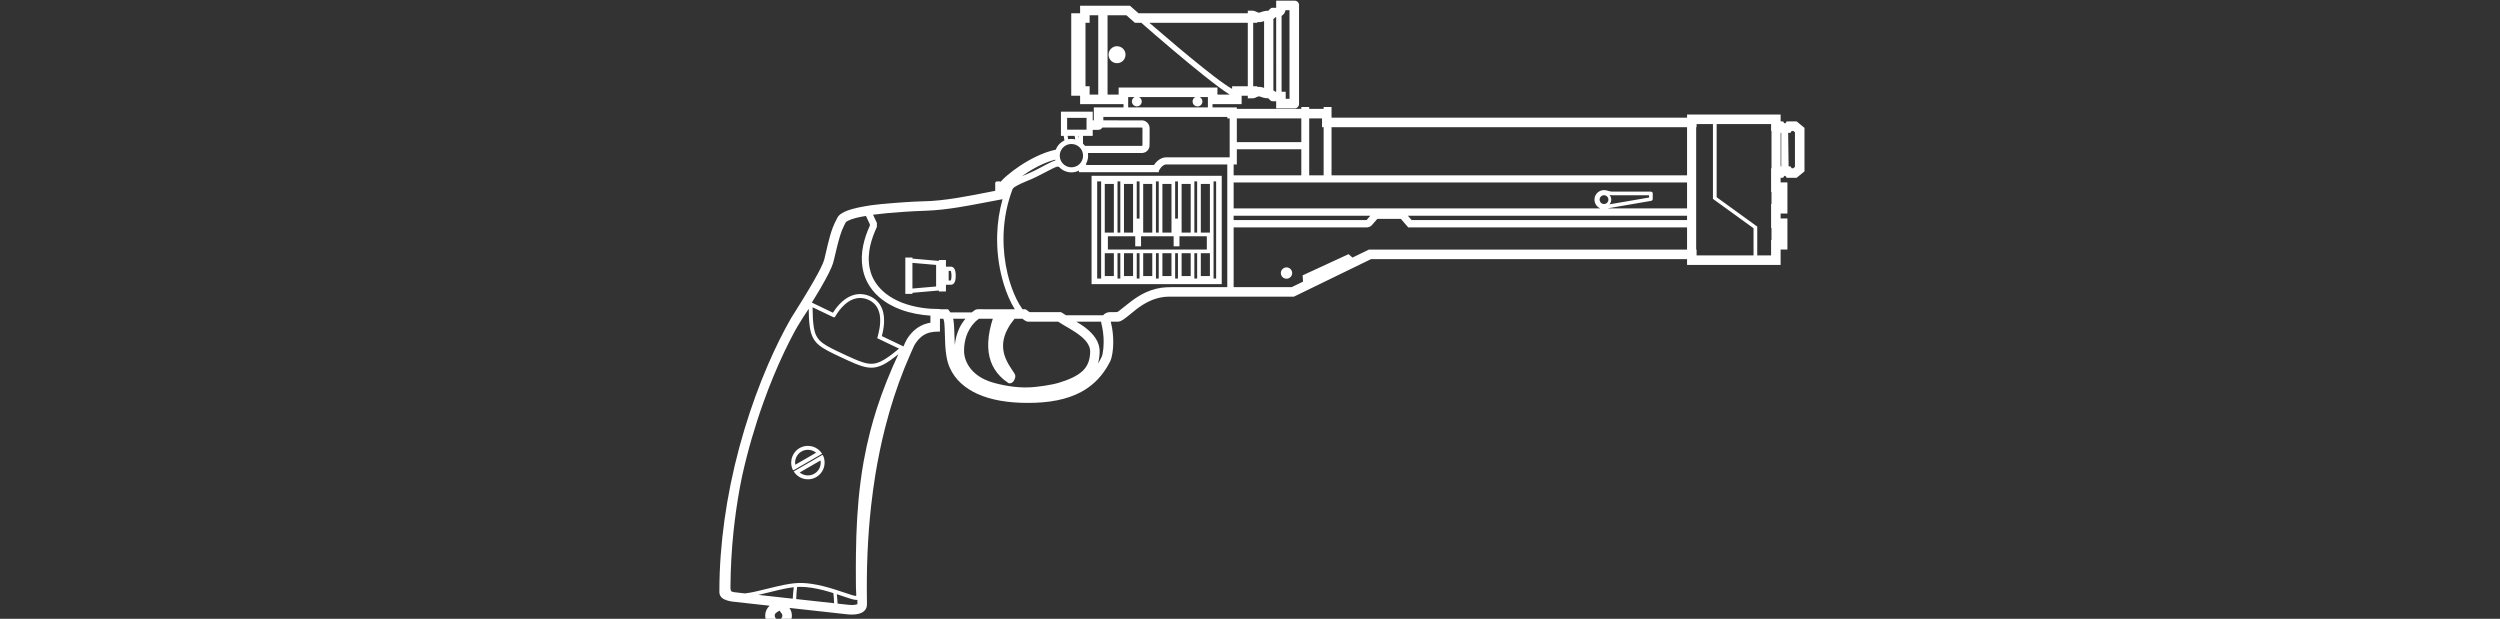 ﻿<?xml version="1.0" encoding="UTF-8" standalone="no"?>
<!DOCTYPE svg PUBLIC "-//W3C//DTD SVG 20010904//EN" "http://www.w3.org/TR/2001/REC-SVG-20010904/DTD/svg10.dtd">
<svg version="1.1" id="Frosty Editor v1.0.6.3" xmlns="http://www.w3.org/2000/svg" d1p1:xlink="http://www.w3.org/1999/xlink" viewBox="0 0 101 25" xmlns:d1p1="xmlns">
  <rect x="0" y="0" width="101" height="25" fill="#333333" stroke="none"/>
  <path stroke="none" fill="#ffffffff" d="M 52.309,0.028 C 52.302,0.028 52.302,0.028 52.302,0.028 51.557,0.028 51.557,0.028 51.557,0.028 51.557,0.314 51.557,0.314 51.557,0.314 51.500,0.314 51.443,0.314 51.385,0.315 51.348,0.323 51.321,0.352 51.294,0.377 51.276,0.394 51.259,0.413 51.243,0.433 51.140,0.433 51.036,0.453 50.941,0.491 50.909,0.502 50.876,0.517 50.842,0.510 50.805,0.502 50.773,0.481 50.738,0.467 50.694,0.446 50.647,0.430 50.598,0.432 50.536,0.432 50.473,0.432 50.411,0.432 50.411,0.536 50.411,0.536 50.411,0.536 45.996,0.536 45.996,0.536 45.996,0.536 45.881,0.435 45.766,0.334 45.651,0.232 43.636,0.232 43.636,0.232 43.636,0.232 43.636,0.536 43.636,0.536 43.636,0.536 43.278,0.536 43.278,0.536 43.278,0.536 43.278,3.869 43.278,3.869 43.278,3.869 43.636,3.869 43.636,3.869 43.636,3.869 43.636,4.207 43.636,4.207 43.636,4.207 45.391,4.207 45.391,4.207 45.391,4.207 45.391,4.340 45.391,4.340 45.391,4.340 44.190,4.340 44.190,4.340 44.190,4.340 44.190,4.862 44.190,4.862 44.190,4.862 44.146,4.862 44.146,4.862 44.146,4.862 44.146,4.512 44.146,4.512 44.146,4.512 42.862,4.512 42.862,4.512 42.862,4.512 42.862,5.488 42.862,5.488 42.862,5.488 42.974,5.488 42.974,5.488 42.974,5.488 42.984,5.550 42.993,5.613 43.003,5.675 42.844,5.747 42.716,5.883 42.654,6.046 42.372,6.106 42.101,6.209 41.842,6.335 41.618,6.444 41.402,6.569 41.195,6.707 41.022,6.823 40.854,6.948 40.695,7.082 40.607,7.157 40.521,7.235 40.444,7.321 40.438,7.328 40.432,7.336 40.426,7.343 40.406,7.329 40.381,7.327 40.358,7.329 40.325,7.329 40.292,7.327 40.259,7.332 40.225,7.341 40.202,7.379 40.207,7.414 40.207,7.709 40.207,7.709 40.207,7.709 39.915,7.762 39.625,7.824 39.334,7.879 38.878,7.965 38.419,8.043 37.957,8.091 37.733,8.114 37.508,8.130 37.283,8.133 37.050,8.138 36.817,8.152 36.584,8.167 36.251,8.189 35.918,8.215 35.586,8.247 35.463,8.260 35.340,8.272 35.218,8.289 35.128,8.301 35.039,8.317 34.949,8.332 34.774,8.361 34.599,8.397 34.428,8.445 34.306,8.480 34.185,8.522 34.072,8.581 33.995,8.620 33.922,8.670 33.868,8.737 33.846,8.765 33.830,8.796 33.815,8.828 33.752,8.949 33.688,9.072 33.641,9.201 33.559,9.418 33.502,9.644 33.445,9.869 33.395,10.068 33.350,10.268 33.304,10.468 33.286,10.535 33.260,10.600 33.233,10.664 33.179,10.788 33.118,10.909 33.055,11.028 32.944,11.237 32.825,11.441 32.705,11.644 32.530,11.940 32.350,12.232 32.167,12.523 32.100,12.630 32.032,12.736 31.966,12.843 31.615,13.452 31.308,14.086 31.028,14.731 30.662,15.579 30.347,16.449 30.080,17.333 29.787,18.303 29.551,19.291 29.380,20.290 29.219,21.232 29.115,22.184 29.077,23.139 29.068,23.380 29.063,23.621 29.063,23.863 29.063,23.901 29.061,23.940 29.068,23.978 29.080,24.041 29.111,24.101 29.159,24.145 29.220,24.201 29.298,24.234 29.376,24.258 29.444,24.280 29.514,24.295 29.585,24.304 31.092,24.471 31.092,24.471 31.092,24.471 30.984,24.568 30.918,24.710 30.914,24.855 30.909,24.995 30.961,25.137 31.057,25.240 31.150,25.340 31.281,25.403 31.417,25.411 31.555,25.421 31.696,25.376 31.802,25.286 31.911,25.194 31.981,25.058 31.991,24.916 32.001,24.791 31.967,24.662 31.893,24.560 32.683,24.647 33.472,24.735 34.262,24.822 34.395,24.834 34.531,24.832 34.662,24.804 34.747,24.785 34.831,24.753 34.898,24.697 34.954,24.652 34.995,24.589 35.012,24.520 35.026,24.468 35.027,24.413 35.025,24.360 35.013,23.678 35.019,22.996 35.049,22.315 35.076,21.690 35.123,21.066 35.192,20.444 35.240,20.011 35.300,19.580 35.369,19.150 35.422,18.832 35.481,18.514 35.547,18.198 35.611,17.888 35.682,17.579 35.761,17.272 35.812,17.071 35.866,16.872 35.923,16.673 36.157,15.858 36.444,15.059 36.788,14.284 36.832,14.185 36.876,14.086 36.921,13.987 36.933,13.963 36.944,13.939 36.959,13.916 37.036,13.792 37.129,13.676 37.245,13.588 37.345,13.511 37.461,13.457 37.583,13.429 37.680,13.406 37.780,13.399 37.880,13.398 37.911,13.398 37.943,13.398 37.974,13.398 37.974,12.877 37.974,12.877 37.974,12.877 38.110,12.877 38.110,12.877 38.110,12.877 38.137,12.937 38.144,13.003 38.152,13.067 38.166,13.196 38.167,13.326 38.171,13.456 38.179,13.770 38.184,14.086 38.237,14.397 38.265,14.559 38.308,14.719 38.377,14.869 38.481,15.102 38.636,15.310 38.824,15.482 39.018,15.661 39.245,15.803 39.485,15.912 39.781,16.046 40.096,16.133 40.416,16.189 40.787,16.254 41.165,16.278 41.542,16.277 41.932,16.277 42.324,16.249 42.707,16.173 43.043,16.105 43.374,15.999 43.676,15.836 43.883,15.725 44.076,15.587 44.247,15.426 44.426,15.257 44.581,15.062 44.710,14.852 44.764,14.765 44.814,14.675 44.859,14.583 44.903,14.483 44.924,14.374 44.942,14.267 44.975,14.055 44.982,13.839 44.970,13.625 44.958,13.413 44.926,13.202 44.874,12.996 44.976,12.996 45.079,12.996 45.181,12.995 45.250,12.988 45.312,12.955 45.370,12.919 45.483,12.846 45.583,12.757 45.688,12.673 45.843,12.544 46.002,12.417 46.174,12.311 46.355,12.198 46.549,12.106 46.756,12.050 46.906,12.009 47.062,11.987 47.218,11.985 47.419,11.985 47.619,11.985 47.820,11.985 52.273,11.985 52.273,11.985 52.273,11.985 53.312,11.480 54.350,10.975 55.388,10.470 68.157,10.470 68.157,10.470 68.157,10.470 68.157,10.704 68.157,10.704 68.157,10.704 71.937,10.704 71.937,10.704 71.937,10.704 71.937,10.082 71.937,10.082 71.937,10.082 72.212,10.082 72.212,10.082 72.212,10.082 72.212,8.825 72.212,8.825 72.212,8.825 71.937,8.825 71.937,8.825 71.937,8.825 71.937,8.626 71.937,8.626 71.937,8.626 72.212,8.626 72.212,8.626 72.212,8.626 72.212,7.369 72.212,7.369 72.212,7.369 71.937,7.369 71.937,7.369 71.937,7.369 71.937,7.182 71.937,7.182 71.937,7.182 72.035,7.182 72.035,7.182 72.035,7.182 72.054,7.156 72.073,7.130 72.092,7.104 72.130,7.104 72.130,7.104 72.130,7.104 72.148,7.130 72.166,7.156 72.183,7.182 72.585,7.182 72.585,7.182 72.585,7.182 72.690,7.096 72.796,7.009 72.901,6.923 72.901,5.165 72.901,5.165 72.901,5.165 72.796,5.078 72.690,4.992 72.585,4.905 72.183,4.905 72.183,4.905 72.183,4.905 72.166,4.931 72.148,4.957 72.130,4.983 72.092,4.983 72.092,4.983 72.092,4.983 72.073,4.957 72.054,4.931 72.035,4.905 71.937,4.905 71.937,4.905 71.937,4.905 71.937,4.626 71.937,4.626 71.937,4.626 68.157,4.626 68.157,4.626 68.157,4.626 68.157,4.754 68.157,4.754 68.157,4.754 53.794,4.754 53.794,4.754 53.794,4.754 53.794,4.323 53.794,4.323 53.794,4.323 53.475,4.323 53.475,4.323 53.475,4.323 53.475,4.399 53.475,4.399 53.475,4.399 52.892,4.399 52.892,4.399 52.892,4.399 52.892,4.323 52.892,4.323 52.892,4.323 52.573,4.323 52.573,4.323 52.573,4.323 52.573,4.399 52.573,4.399 52.573,4.399 49.968,4.399 49.968,4.399 49.968,4.399 49.968,4.340 49.968,4.340 49.968,4.340 48.986,4.340 48.986,4.340 48.986,4.340 48.986,4.207 48.986,4.207 48.986,4.207 50.162,4.207 50.162,4.207 50.162,4.207 50.162,3.869 50.162,3.869 50.162,3.869 50.411,3.869 50.411,3.869 50.411,3.869 50.411,3.973 50.411,3.973 50.411,3.973 50.485,3.972 50.560,3.974 50.634,3.971 50.699,3.963 50.755,3.927 50.815,3.903 50.841,3.893 50.871,3.889 50.897,3.899 50.951,3.915 51.002,3.939 51.056,3.950 51.117,3.965 51.180,3.972 51.243,3.972 51.279,4.014 51.316,4.057 51.365,4.083 51.391,4.095 51.420,4.089 51.447,4.090 51.557,4.090 51.557,4.090 51.557,4.090 51.557,4.377 51.557,4.377 51.557,4.377 51.813,4.377 52.069,4.378 52.325,4.377 52.409,4.370 52.481,4.293 52.481,4.209 52.481,3.270 52.481,2.330 52.481,1.391 52.481,0.991 52.481,0.590 52.481,0.190 52.477,0.102 52.397,0.026 52.309,0.028 Z M 52.096,0.413 C 52.097,1.606 52.097,2.799 52.097,3.992 52.046,3.992 51.994,3.992 51.942,3.992 51.942,3.706 51.942,3.706 51.942,3.706 51.887,3.706 51.831,3.705 51.776,3.705 51.776,0.641 51.776,0.641 51.776,0.641 51.780,0.638 51.786,0.637 51.790,0.634 51.866,0.584 51.919,0.502 51.934,0.413 51.988,0.413 52.042,0.413 52.096,0.413 Z M 44.021,0.617 C 44.369,0.617 44.369,0.617 44.369,0.617 44.369,3.822 44.369,3.822 44.369,3.822 44.021,3.822 44.021,3.822 44.021,3.822 44.021,3.484 44.021,3.484 44.021,3.484 43.854,3.484 43.854,3.484 43.854,3.484 43.854,0.921 43.854,0.921 43.854,0.921 44.021,0.921 44.021,0.921 44.021,0.921 Z M 44.745,0.617 C 45.506,0.617 45.506,0.617 45.506,0.617 45.621,0.719 45.736,0.820 45.851,0.921 46.109,0.921 46.109,0.921 46.109,0.921 46.304,1.091 46.497,1.261 46.693,1.430 47.137,1.811 47.582,2.190 48.034,2.562 48.432,2.890 48.834,3.215 49.248,3.523 49.388,3.628 49.532,3.728 49.679,3.822 49.184,3.822 49.184,3.822 49.184,3.822 49.184,3.537 49.184,3.537 49.184,3.537 45.193,3.537 45.193,3.537 45.193,3.537 45.193,3.822 45.193,3.822 45.193,3.822 44.745,3.822 44.745,3.822 44.745,3.822 Z M 51.557,0.698 C 51.558,1.700 51.558,2.703 51.558,3.705 51.545,3.705 51.533,3.705 51.520,3.705 51.498,3.682 51.471,3.665 51.445,3.648 51.445,3.618 51.445,3.588 51.445,3.558 51.445,2.628 51.445,1.698 51.445,0.768 51.473,0.749 51.498,0.726 51.521,0.700 51.526,0.698 51.532,0.700 51.538,0.699 51.545,0.700 51.551,0.698 51.557,0.698 Z M 51.069,0.853 C 51.069,1.752 51.069,2.651 51.069,3.550 51.065,3.548 51.060,3.548 51.055,3.546 50.973,3.516 50.883,3.501 50.796,3.514 50.796,3.504 50.796,3.494 50.796,3.484 50.629,3.484 50.629,3.484 50.629,3.484 50.629,0.921 50.629,0.921 50.629,0.921 50.796,0.921 50.796,0.921 50.796,0.921 50.796,0.911 50.796,0.901 50.796,0.891 50.842,0.897 50.889,0.896 50.935,0.889 50.981,0.883 51.025,0.868 51.069,0.853 Z M 46.435,0.921 C 50.411,0.921 50.411,0.921 50.411,0.921 50.411,3.484 50.411,3.484 50.411,3.484 49.777,3.484 49.777,3.484 49.777,3.484 49.777,3.591 49.777,3.591 49.777,3.591 49.679,3.537 49.586,3.475 49.494,3.412 49.189,3.201 48.897,2.972 48.607,2.741 47.888,2.166 47.187,1.570 46.490,0.969 46.471,0.953 46.453,0.937 46.435,0.921 Z M 45.119,1.867 C 44.996,1.869 44.877,1.944 44.822,2.054 44.773,2.150 44.772,2.268 44.821,2.364 44.863,2.450 44.943,2.516 45.036,2.541 45.128,2.567 45.231,2.552 45.312,2.500 45.389,2.452 45.445,2.372 45.463,2.284 45.483,2.194 45.466,2.097 45.415,2.021 45.364,1.944 45.281,1.889 45.190,1.873 45.167,1.868 45.143,1.866 45.119,1.867 Z M 45.578,3.922 C 45.839,3.922 45.839,3.922 45.839,3.922 45.784,3.950 45.741,4.005 45.732,4.067 45.720,4.138 45.748,4.215 45.807,4.258 45.865,4.303 45.949,4.313 46.015,4.279 46.077,4.249 46.121,4.187 46.126,4.118 46.132,4.048 46.100,3.975 46.040,3.936 46.033,3.931 46.025,3.926 46.016,3.922 48.290,3.922 48.290,3.922 48.290,3.922 48.235,3.950 48.193,4.004 48.183,4.065 48.170,4.137 48.199,4.215 48.258,4.259 48.317,4.304 48.402,4.313 48.468,4.279 48.528,4.249 48.572,4.187 48.577,4.119 48.584,4.049 48.551,3.975 48.491,3.937 48.484,3.931 48.476,3.926 48.467,3.922 48.799,3.922 48.799,3.922 48.799,3.922 48.799,4.340 48.799,4.340 48.799,4.340 45.578,4.340 45.578,4.340 45.578,4.340 Z M 44.575,4.725 C 49.583,4.725 49.583,4.725 49.583,4.725 49.583,4.784 49.583,4.784 49.583,4.784 49.679,4.784 49.679,4.784 49.679,4.784 49.679,6.355 49.679,6.355 49.679,6.355 48.856,6.355 48.034,6.355 47.211,6.355 47.122,6.352 47.030,6.356 46.946,6.388 46.816,6.440 46.708,6.537 46.630,6.652 46.626,6.657 46.624,6.663 46.619,6.667 43.879,6.667 43.879,6.667 43.879,6.667 43.880,6.648 43.879,6.628 43.880,6.609 43.950,6.480 43.975,6.328 43.952,6.182 44.640,6.182 45.328,6.183 46.016,6.182 46.059,6.181 46.103,6.182 46.146,6.181 46.228,6.176 46.310,6.140 46.364,6.077 46.415,6.020 46.444,5.942 46.441,5.865 46.448,5.633 46.444,5.402 46.444,5.170 46.443,5.067 46.385,4.970 46.300,4.914 46.262,4.888 46.218,4.870 46.171,4.865 46.133,4.863 46.095,4.865 46.057,4.864 45.563,4.863 45.069,4.863 44.575,4.862 44.575,4.816 44.575,4.770 44.575,4.725 Z M 43.112,4.762 C 43.896,4.762 43.896,4.762 43.896,4.762 43.896,5.238 43.896,5.238 43.896,5.238 43.112,5.238 43.112,5.238 43.112,5.238 Z M 52.892,4.783 C 53.065,4.783 53.237,4.784 53.410,4.784 53.410,5.138 53.410,5.138 53.410,5.138 53.475,5.138 53.475,5.138 53.475,5.138 53.475,7.083 53.475,7.083 53.475,7.083 52.892,7.083 52.892,7.083 52.892,7.083 Z M 52.573,4.783 C 52.573,5.741 52.573,5.741 52.573,5.741 49.968,5.741 49.968,5.741 49.968,5.741 49.968,4.784 49.968,4.784 49.968,4.784 52.447,4.784 52.447,4.784 52.447,4.784 52.489,4.783 52.531,4.783 52.573,4.783 Z M 68.542,5.011 C 69.203,5.011 69.203,5.011 69.203,5.011 69.203,8.035 69.203,8.035 69.203,8.035 69.750,8.430 70.296,8.826 70.843,9.221 70.843,10.319 70.843,10.319 70.843,10.319 68.542,10.319 68.542,10.319 68.542,10.319 68.542,10.085 68.542,10.085 68.542,10.085 68.525,10.085 68.525,10.085 68.525,10.085 68.525,5.138 68.525,5.138 68.525,5.138 68.542,5.138 68.542,5.138 68.542,5.138 Z M 69.353,5.011 C 71.552,5.011 71.552,5.011 71.552,5.011 71.552,5.290 71.552,5.290 71.552,5.290 71.569,5.290 71.569,5.290 71.569,5.290 71.569,6.797 71.569,6.797 71.569,6.797 71.552,6.797 71.552,6.797 71.552,6.797 71.552,7.754 71.552,7.754 71.552,7.754 71.569,7.754 71.569,7.754 71.569,7.754 71.569,8.241 71.569,8.241 71.569,8.241 71.552,8.241 71.552,8.241 71.552,8.241 71.552,9.209 71.552,9.209 71.552,9.209 71.569,9.209 71.569,9.209 71.569,9.209 71.569,9.697 71.569,9.697 71.569,9.697 71.552,9.697 71.552,9.697 71.552,9.697 71.552,10.319 71.552,10.319 71.552,10.319 70.993,10.319 70.993,10.319 70.993,10.319 70.993,9.154 70.993,9.154 70.993,9.154 70.446,8.758 69.899,8.363 69.353,7.967 Z M 53.794,5.138 C 68.157,5.138 68.157,5.138 68.157,5.138 68.157,7.083 68.157,7.083 68.157,7.083 53.794,7.083 53.794,7.083 53.794,7.083 Z M 44.538,5.151 C 46.131,5.152 46.131,5.152 46.131,5.152 46.143,5.150 46.153,5.162 46.153,5.174 46.159,5.204 46.154,5.235 46.156,5.266 46.156,5.464 46.156,5.661 46.155,5.859 46.154,5.871 46.153,5.886 46.141,5.891 46.121,5.896 46.101,5.891 46.081,5.893 43.833,5.893 43.833,5.893 43.833,5.893 43.809,5.860 43.783,5.830 43.753,5.802 43.753,5.488 43.753,5.488 43.753,5.488 44.146,5.488 44.146,5.488 44.146,5.488 44.146,5.247 44.146,5.247 44.146,5.247 44.179,5.247 44.213,5.247 44.247,5.247 44.301,5.246 44.357,5.252 44.411,5.242 44.463,5.230 44.508,5.196 44.538,5.151 Z M 72.385,5.290 C 72.448,5.290 72.448,5.290 72.448,5.290 72.470,5.309 72.493,5.328 72.516,5.346 72.516,6.741 72.516,6.741 72.516,6.741 72.448,6.797 72.448,6.797 72.448,6.797 72.385,6.797 72.385,6.797 72.385,6.797 72.367,6.771 72.349,6.745 72.331,6.719 72.260,6.719 72.260,6.719 72.260,6.719 72.254,6.269 72.248,5.818 72.241,5.368 72.331,5.368 72.331,5.368 72.331,5.368 72.349,5.342 72.367,5.316 72.385,5.290 Z M 71.937,5.368 C 71.963,5.368 71.963,5.368 71.963,5.368 71.963,6.719 71.963,6.719 71.963,6.719 71.937,6.719 71.937,6.719 71.937,6.719 Z M 43.132,5.488 C 43.416,5.488 43.416,5.488 43.416,5.488 43.423,5.536 43.430,5.583 43.438,5.631 43.344,5.609 43.247,5.608 43.153,5.626 43.146,5.580 43.139,5.534 43.132,5.488 Z M 43.573,5.488 C 43.590,5.488 43.590,5.488 43.590,5.488 43.590,5.599 43.590,5.599 43.590,5.599 43.584,5.562 43.579,5.525 43.573,5.488 Z M 43.281,5.818 C 43.328,5.818 43.373,5.824 43.418,5.837 43.563,5.878 43.684,5.994 43.731,6.137 43.770,6.254 43.763,6.387 43.707,6.498 43.685,6.543 43.655,6.585 43.619,6.621 43.543,6.699 43.438,6.747 43.329,6.757 43.274,6.763 43.218,6.758 43.165,6.744 43.044,6.713 42.936,6.630 42.875,6.520 42.852,6.480 42.836,6.437 42.826,6.393 42.806,6.303 42.811,6.209 42.844,6.123 42.884,6.016 42.964,5.924 43.065,5.872 43.132,5.838 43.206,5.818 43.281,5.818 Z M 49.968,6.030 C 52.573,6.030 52.573,6.030 52.573,6.030 52.573,7.083 52.573,7.083 52.573,7.083 49.839,7.083 49.839,7.083 49.839,7.083 49.839,6.644 49.839,6.644 49.839,6.644 49.968,6.644 49.968,6.644 49.968,6.644 Z M 42.630,6.449 C 42.633,6.460 42.635,6.472 42.638,6.482 42.581,6.497 42.528,6.523 42.474,6.546 42.333,6.611 42.196,6.686 42.059,6.758 41.902,6.841 41.745,6.925 41.582,6.994 41.483,7.037 41.383,7.078 41.284,7.119 41.432,7.014 41.584,6.914 41.742,6.824 42.014,6.670 42.300,6.538 42.602,6.456 42.612,6.454 42.621,6.452 42.630,6.449 Z M 47.112,6.644 C 49.582,6.644 49.582,6.644 49.582,6.644 49.582,11.600 49.582,11.600 49.582,11.600 48.957,11.600 48.333,11.600 47.709,11.600 47.512,11.602 47.315,11.595 47.118,11.606 46.833,11.619 46.553,11.693 46.294,11.810 46.082,11.905 45.887,12.033 45.701,12.172 45.534,12.294 45.380,12.434 45.213,12.557 45.188,12.573 45.165,12.593 45.139,12.606 45.092,12.609 45.044,12.610 44.996,12.610 44.933,12.612 44.870,12.607 44.807,12.612 44.714,12.618 44.627,12.667 44.566,12.738 44.068,12.738 43.570,12.738 43.071,12.738 43.003,12.696 42.933,12.656 42.866,12.611 42.442,12.611 42.018,12.611 41.594,12.610 41.538,12.573 41.488,12.529 41.431,12.493 41.308,12.493 41.308,12.493 41.308,12.493 41.261,12.427 41.218,12.359 41.177,12.290 41.018,12.016 40.899,11.719 40.804,11.416 40.657,10.945 40.574,10.454 40.549,9.960 40.516,9.309 40.590,8.652 40.777,8.028 40.813,7.907 40.854,7.787 40.897,7.668 40.917,7.617 40.956,7.575 41.003,7.548 41.160,7.450 41.331,7.377 41.502,7.307 41.568,7.280 41.635,7.254 41.700,7.224 41.975,7.101 42.237,6.950 42.508,6.817 42.569,6.787 42.631,6.756 42.696,6.735 42.716,6.732 42.736,6.735 42.756,6.734 42.763,6.735 42.772,6.734 42.778,6.736 42.901,6.876 43.084,6.961 43.270,6.964 43.380,6.966 43.492,6.942 43.590,6.892 43.590,6.956 43.590,6.956 43.590,6.956 46.815,6.956 46.815,6.956 46.815,6.956 46.810,6.924 46.822,6.892 46.837,6.864 46.873,6.798 46.922,6.739 46.983,6.694 47.002,6.679 47.024,6.667 47.045,6.658 47.067,6.650 47.089,6.644 47.112,6.644 Z M 44.099,7.102 C 44.099,7.107 44.099,7.107 44.099,7.107 44.099,11.480 44.099,11.480 44.099,11.480 49.358,11.480 49.358,11.480 49.358,11.480 49.358,7.102 49.358,7.102 49.358,7.102 Z M 44.326,7.329 C 44.486,7.329 44.486,7.329 44.486,7.329 44.486,11.254 44.486,11.254 44.486,11.254 44.326,11.254 44.326,11.254 44.326,11.254 Z M 45.148,7.329 C 45.261,7.329 45.261,7.329 45.261,7.329 45.261,9.398 45.261,9.398 45.261,9.398 45.148,9.398 45.148,9.398 45.148,9.398 Z M 45.924,7.329 C 46.037,7.329 46.037,7.329 46.037,7.329 46.037,8.832 46.037,8.832 46.037,8.832 45.924,8.832 45.924,8.832 45.924,8.832 Z M 46.700,7.329 C 46.813,7.329 46.813,7.329 46.813,7.329 46.813,9.398 46.813,9.398 46.813,9.398 46.700,9.398 46.700,9.398 46.700,9.398 Z M 47.476,7.329 C 47.589,7.329 47.589,7.329 47.589,7.329 47.589,8.832 47.589,8.832 47.589,8.832 47.476,8.832 47.476,8.832 47.476,8.832 Z M 48.252,7.329 C 48.365,7.329 48.365,7.329 48.365,7.329 48.365,9.398 48.365,9.398 48.365,9.398 48.252,9.398 48.252,9.398 48.252,9.398 Z M 49.028,7.329 C 49.132,7.329 49.132,7.329 49.132,7.329 49.132,11.254 49.132,11.254 49.132,11.254 49.028,11.254 49.028,11.254 49.028,11.254 Z M 49.839,7.372 C 52.598,7.372 52.598,7.372 52.598,7.372 57.784,7.372 62.971,7.372 68.157,7.372 68.157,8.420 68.157,8.420 68.157,8.420 64.951,8.420 64.951,8.420 64.951,8.420 64.969,8.412 64.990,8.411 65.009,8.407 65.575,8.310 66.140,8.213 66.705,8.115 66.732,8.109 66.759,8.092 66.766,8.065 66.773,8.035 66.768,8.004 66.770,7.974 66.769,7.919 66.769,7.863 66.771,7.807 66.770,7.783 66.755,7.760 66.732,7.751 66.702,7.738 66.668,7.743 66.636,7.741 66.130,7.741 65.624,7.742 65.118,7.741 65.025,7.736 64.939,7.693 64.846,7.682 64.733,7.668 64.615,7.708 64.534,7.788 64.470,7.849 64.429,7.933 64.419,8.021 64.409,8.110 64.430,8.202 64.480,8.276 64.521,8.340 64.582,8.391 64.653,8.420 49.839,8.420 49.839,8.420 49.839,8.420 Z M 44.633,7.431 C 45.000,7.431 45.000,7.431 45.000,7.431 45.000,9.398 45.000,9.398 45.000,9.398 44.633,9.398 44.633,9.398 44.633,9.398 Z M 45.409,7.431 C 45.776,7.431 45.776,7.431 45.776,7.431 45.776,9.398 45.776,9.398 45.776,9.398 45.409,9.398 45.409,9.398 45.409,9.398 Z M 46.185,7.431 C 46.552,7.431 46.552,7.431 46.552,7.431 46.552,9.398 46.552,9.398 46.552,9.398 46.185,9.398 46.185,9.398 46.185,9.398 Z M 46.961,7.431 C 47.328,7.431 47.328,7.431 47.328,7.431 47.328,9.398 47.328,9.398 47.328,9.398 46.961,9.398 46.961,9.398 46.961,9.398 Z M 47.737,7.431 C 48.104,7.431 48.104,7.431 48.104,7.431 48.104,9.398 48.104,9.398 48.104,9.398 47.737,9.398 47.737,9.398 47.737,9.398 Z M 48.513,7.431 C 48.880,7.431 48.880,7.431 48.880,7.431 48.880,9.398 48.880,9.398 48.880,9.398 48.513,9.398 48.513,9.398 48.513,9.398 Z M 65.028,7.877 C 65.031,7.878 65.033,7.878 65.036,7.879 65.076,7.887 65.117,7.889 65.158,7.888 65.646,7.889 66.134,7.889 66.622,7.889 66.622,7.919 66.622,7.950 66.622,7.980 66.090,8.071 65.558,8.163 65.027,8.254 65.086,8.184 65.110,8.085 65.087,7.996 65.077,7.953 65.057,7.912 65.028,7.877 Z M 64.801,7.887 C 64.868,7.887 64.936,7.927 64.963,7.990 64.973,8.012 64.979,8.037 64.979,8.061 64.981,8.105 64.965,8.150 64.934,8.183 64.899,8.223 64.845,8.246 64.791,8.242 64.777,8.241 64.762,8.238 64.749,8.234 64.715,8.223 64.684,8.204 64.662,8.176 64.651,8.161 64.640,8.141 64.634,8.122 64.620,8.080 64.621,8.031 64.640,7.990 64.648,7.974 64.659,7.957 64.673,7.943 64.690,7.924 64.713,7.909 64.736,7.900 64.757,7.891 64.779,7.887 64.801,7.887 Z M 40.503,8.047 C 40.372,8.513 40.300,8.995 40.286,9.479 40.268,10.083 40.337,10.689 40.493,11.273 40.581,11.600 40.696,11.920 40.847,12.224 40.893,12.316 40.945,12.405 40.999,12.493 39.721,12.493 39.721,12.493 39.721,12.493 39.661,12.492 39.601,12.493 39.540,12.492 39.488,12.491 39.434,12.498 39.390,12.525 39.344,12.553 39.303,12.587 39.262,12.620 38.972,12.620 38.682,12.620 38.392,12.620 38.362,12.576 38.336,12.529 38.298,12.493 37.974,12.493 37.974,12.493 37.974,12.493 37.974,12.485 37.974,12.485 37.974,12.485 37.737,12.485 37.501,12.472 37.267,12.438 36.991,12.398 36.717,12.333 36.456,12.233 36.220,12.141 35.992,12.022 35.792,11.865 35.634,11.743 35.494,11.597 35.383,11.431 35.295,11.300 35.226,11.158 35.179,11.008 35.138,10.876 35.112,10.740 35.103,10.602 35.091,10.448 35.098,10.293 35.119,10.140 35.157,9.870 35.238,9.608 35.343,9.357 35.368,9.295 35.396,9.234 35.424,9.173 35.428,9.154 35.425,9.135 35.426,9.116 35.426,9.005 35.426,9.005 35.426,9.005 35.374,8.895 35.323,8.785 35.271,8.675 35.452,8.651 35.632,8.631 35.814,8.614 36.049,8.593 36.285,8.574 36.521,8.558 36.807,8.537 37.094,8.525 37.381,8.515 37.831,8.500 38.278,8.446 38.723,8.375 39.318,8.279 39.909,8.156 40.503,8.047 Z M 49.839,8.717 C 55.360,8.717 55.360,8.717 55.360,8.717 55.310,8.775 55.260,8.832 55.210,8.890 49.839,8.890 49.839,8.890 49.839,8.890 Z M 56.879,8.717 C 68.157,8.717 68.157,8.717 68.157,8.717 68.157,8.890 68.157,8.890 68.157,8.890 57.029,8.890 57.029,8.890 57.029,8.890 56.979,8.832 56.929,8.775 56.879,8.717 Z M 34.984,8.724 C 35.034,8.832 35.085,8.939 35.135,9.047 35.147,9.067 35.146,9.091 35.143,9.113 35.025,9.373 34.928,9.643 34.872,9.922 34.811,10.218 34.796,10.525 34.847,10.823 34.880,11.021 34.943,11.215 35.036,11.394 35.154,11.624 35.319,11.830 35.514,12.000 35.777,12.229 36.088,12.399 36.415,12.517 36.792,12.653 37.190,12.725 37.589,12.752 37.589,12.847 37.589,12.942 37.589,13.037 37.499,13.051 37.409,13.075 37.324,13.108 37.165,13.170 37.018,13.263 36.896,13.383 36.795,13.482 36.705,13.594 36.632,13.716 36.603,13.765 36.579,13.816 36.555,13.868 36.536,13.910 36.520,13.954 36.501,13.996 36.210,13.857 35.918,13.717 35.626,13.578 35.689,13.343 35.729,13.100 35.715,12.856 35.706,12.694 35.671,12.531 35.596,12.385 35.529,12.255 35.430,12.142 35.310,12.059 35.183,11.970 35.034,11.913 34.881,11.890 34.758,11.872 34.631,11.879 34.510,11.911 34.366,11.949 34.231,12.021 34.113,12.111 33.963,12.225 33.836,12.367 33.727,12.520 33.701,12.557 33.676,12.595 33.652,12.634 33.367,12.497 33.082,12.361 32.797,12.224 32.916,12.029 33.039,11.836 33.153,11.638 33.219,11.523 33.284,11.407 33.348,11.291 33.437,11.130 33.520,10.966 33.593,10.797 33.634,10.703 33.665,10.604 33.689,10.504 33.770,10.173 33.842,9.840 33.942,9.514 33.983,9.373 34.039,9.237 34.105,9.106 34.124,9.071 34.140,9.035 34.158,9.000 34.172,8.972 34.198,8.952 34.225,8.937 34.337,8.877 34.458,8.837 34.580,8.804 34.713,8.770 34.849,8.748 34.984,8.724 Z M 55.644,8.843 C 56.595,8.843 56.595,8.843 56.595,8.843 56.694,8.958 56.793,9.073 56.893,9.187 68.157,9.187 68.157,9.187 68.157,9.187 68.157,10.085 68.157,10.085 68.157,10.085 55.300,10.085 55.300,10.085 55.300,10.085 55.080,10.192 54.860,10.299 54.640,10.406 54.588,10.360 54.535,10.314 54.482,10.268 53.863,10.554 53.245,10.839 52.626,11.124 52.631,11.209 52.637,11.293 52.643,11.378 52.490,11.452 52.338,11.526 52.185,11.600 51.403,11.600 50.621,11.600 49.839,11.600 49.839,9.187 49.839,9.187 49.839,9.187 55.179,9.187 55.179,9.187 55.179,9.187 55.261,9.193 55.346,9.169 55.407,9.114 55.447,9.074 55.481,9.029 55.519,8.987 55.561,8.939 55.602,8.891 55.644,8.843 Z M 44.758,9.546 C 45.031,9.546 45.031,9.546 45.031,9.546 45.863,9.546 45.863,9.546 45.863,9.546 45.863,9.953 45.863,9.953 45.863,9.953 46.098,9.953 46.098,9.953 46.098,9.953 46.098,9.546 46.098,9.546 46.098,9.546 47.415,9.546 47.415,9.546 47.415,9.546 47.415,9.953 47.415,9.953 47.415,9.953 47.650,9.953 47.650,9.953 47.650,9.953 47.650,9.546 47.650,9.546 47.650,9.546 48.756,9.546 48.756,9.546 48.756,9.546 48.756,10.082 48.756,10.082 48.756,10.082 44.758,10.082 44.758,10.082 44.758,10.082 Z M 44.633,10.230 C 45.000,10.230 45.000,10.230 45.000,10.230 45.000,11.152 45.000,11.152 45.000,11.152 44.878,11.152 44.755,11.152 44.633,11.152 Z M 45.148,10.230 C 45.261,10.230 45.261,10.230 45.261,10.230 45.261,11.254 45.261,11.254 45.261,11.254 45.148,11.254 45.148,11.254 45.148,11.254 Z M 45.409,10.230 C 45.776,10.230 45.776,10.230 45.776,10.230 45.776,11.152 45.776,11.152 45.776,11.152 45.654,11.152 45.531,11.152 45.409,11.152 Z M 45.924,10.230 C 46.037,10.230 46.037,10.230 46.037,10.230 46.037,11.254 46.037,11.254 46.037,11.254 45.924,11.254 45.924,11.254 45.924,11.254 Z M 46.185,10.230 C 46.552,10.230 46.552,10.230 46.552,10.230 46.552,11.152 46.552,11.152 46.552,11.152 46.430,11.152 46.307,11.152 46.185,11.152 Z M 46.700,10.230 C 46.813,10.230 46.813,10.230 46.813,10.230 46.813,11.254 46.813,11.254 46.813,11.254 46.700,11.254 46.700,11.254 46.700,11.254 Z M 46.961,10.230 C 47.328,10.230 47.328,10.230 47.328,10.230 47.328,11.152 47.328,11.152 47.328,11.152 47.206,11.152 47.083,11.152 46.961,11.152 Z M 47.476,10.230 C 47.589,10.230 47.589,10.230 47.589,10.230 47.589,11.254 47.589,11.254 47.589,11.254 47.476,11.254 47.476,11.254 47.476,11.254 Z M 47.737,10.230 C 48.104,10.230 48.104,10.230 48.104,10.230 48.104,11.152 48.104,11.152 48.104,11.152 47.982,11.152 47.859,11.152 47.737,11.152 Z M 48.252,10.230 C 48.365,10.230 48.365,10.230 48.365,10.230 48.365,11.254 48.365,11.254 48.365,11.254 48.252,11.254 48.252,11.254 48.252,11.254 Z M 48.513,10.230 C 48.880,10.230 48.880,10.230 48.880,10.230 48.880,10.407 48.880,10.583 48.880,10.760 48.880,11.152 48.880,11.152 48.880,11.152 48.758,11.152 48.635,11.152 48.513,11.152 Z M 36.575,10.404 C 36.575,10.409 36.575,10.409 36.575,10.409 36.575,11.873 36.575,11.873 36.575,11.873 36.862,11.873 36.862,11.873 36.862,11.873 36.862,11.829 36.862,11.829 36.862,11.829 37.929,11.736 37.929,11.736 37.929,11.736 37.929,11.774 37.929,11.774 37.929,11.774 38.216,11.774 38.216,11.774 38.216,11.774 38.216,11.505 38.216,11.505 38.216,11.505 38.289,11.504 38.362,11.506 38.436,11.503 38.490,11.497 38.538,11.459 38.562,11.411 38.594,11.352 38.603,11.284 38.609,11.218 38.615,11.138 38.612,11.057 38.599,10.977 38.589,10.923 38.571,10.869 38.535,10.827 38.505,10.794 38.462,10.773 38.417,10.773 38.376,10.772 38.335,10.773 38.294,10.773 38.216,10.773 38.216,10.773 38.216,10.773 38.216,10.503 38.216,10.503 38.216,10.503 37.929,10.503 37.929,10.503 37.929,10.503 37.929,10.541 37.929,10.541 37.929,10.541 37.573,10.510 37.217,10.479 36.862,10.448 36.862,10.404 36.862,10.404 36.862,10.404 Z M 36.862,10.620 C 37.181,10.648 37.500,10.675 37.819,10.703 37.819,11.574 37.819,11.574 37.819,11.574 37.500,11.602 37.182,11.630 36.863,11.657 36.859,11.657 36.863,11.647 36.862,11.643 Z M 51.969,10.802 C 51.874,10.803 51.783,10.871 51.756,10.962 51.730,11.043 51.753,11.137 51.814,11.196 51.869,11.249 51.953,11.273 52.028,11.254 52.100,11.237 52.163,11.183 52.189,11.113 52.216,11.042 52.206,10.957 52.160,10.896 52.119,10.839 52.050,10.802 51.979,10.802 51.976,10.802 51.972,10.802 51.969,10.802 Z M 38.326,10.944 C 38.353,10.944 38.380,10.943 38.406,10.944 38.414,10.948 38.417,10.959 38.420,10.967 38.429,10.994 38.431,11.022 38.435,11.050 38.443,11.115 38.443,11.182 38.433,11.246 38.428,11.275 38.427,11.306 38.410,11.330 38.403,11.332 38.396,11.332 38.388,11.333 38.368,11.335 38.347,11.334 38.326,11.334 Z M 34.734,12.038 C 34.866,12.037 34.998,12.068 35.116,12.127 35.218,12.177 35.310,12.249 35.380,12.338 35.460,12.440 35.510,12.564 35.536,12.690 35.559,12.803 35.564,12.919 35.558,13.034 35.550,13.191 35.522,13.347 35.484,13.499 35.471,13.554 35.456,13.608 35.440,13.663 35.734,13.803 36.027,13.944 36.321,14.084 36.138,14.236 35.952,14.385 35.751,14.511 35.693,14.547 35.633,14.580 35.572,14.609 35.469,14.655 35.360,14.690 35.247,14.696 35.112,14.703 34.976,14.675 34.848,14.633 34.621,14.560 34.406,14.458 34.190,14.359 33.927,14.236 33.663,14.117 33.410,13.974 33.297,13.908 33.188,13.833 33.098,13.737 33.051,13.686 33.012,13.629 32.981,13.568 32.930,13.467 32.900,13.356 32.881,13.244 32.837,12.981 32.832,12.715 32.829,12.449 32.829,12.437 32.829,12.426 32.829,12.414 33.088,12.538 33.348,12.662 33.608,12.786 33.640,12.803 33.673,12.821 33.710,12.820 33.727,12.818 33.734,12.801 33.741,12.789 33.844,12.617 33.963,12.453 34.112,12.317 34.222,12.217 34.348,12.131 34.490,12.082 34.568,12.055 34.651,12.039 34.734,12.038 Z M 32.670,12.479 C 32.673,12.476 32.671,12.489 32.672,12.493 32.672,12.495 32.672,12.497 32.672,12.499 32.675,12.736 32.682,12.973 32.716,13.208 32.737,13.352 32.771,13.496 32.835,13.627 32.889,13.737 32.965,13.836 33.056,13.916 33.173,14.020 33.309,14.100 33.446,14.174 33.622,14.269 33.804,14.352 33.985,14.437 34.171,14.524 34.358,14.612 34.548,14.691 34.681,14.745 34.817,14.795 34.958,14.826 35.084,14.854 35.216,14.864 35.344,14.844 35.480,14.822 35.609,14.771 35.729,14.706 35.877,14.626 36.014,14.527 36.147,14.425 36.197,14.387 36.246,14.349 36.294,14.310 35.963,15.021 35.668,15.749 35.426,16.496 35.328,16.801 35.239,17.109 35.158,17.420 35.055,17.820 34.967,18.224 34.894,18.630 34.843,18.910 34.801,19.191 34.765,19.472 34.640,20.436 34.592,21.408 34.580,22.380 34.575,22.737 34.576,23.094 34.578,23.452 34.578,23.622 34.579,23.791 34.589,23.961 34.592,23.999 34.598,24.038 34.588,24.076 34.587,24.082 34.579,24.076 34.575,24.077 34.458,24.058 34.346,24.017 34.234,23.981 33.912,23.874 33.590,23.763 33.260,23.681 33.105,23.643 32.949,23.611 32.791,23.588 32.550,23.552 32.304,23.539 32.062,23.567 31.940,23.581 31.819,23.601 31.699,23.624 31.315,23.698 30.939,23.807 30.557,23.891 30.406,23.925 30.255,23.956 30.101,23.974 30.096,23.974 30.090,23.973 30.084,23.973 29.947,23.957 29.809,23.944 29.673,23.926 29.633,23.920 29.594,23.907 29.554,23.898 29.530,23.869 29.516,23.831 29.512,23.793 29.510,23.761 29.512,23.728 29.511,23.696 29.516,22.958 29.557,22.221 29.633,21.488 29.695,20.891 29.781,20.297 29.888,19.706 29.920,19.543 29.949,19.379 29.985,19.217 30.209,18.214 30.495,17.225 30.842,16.258 31.089,15.568 31.366,14.890 31.680,14.229 31.810,13.955 31.946,13.684 32.089,13.417 32.129,13.341 32.173,13.269 32.215,13.194 32.360,12.952 32.511,12.713 32.670,12.479 Z M 38.503,12.877 C 39.004,12.877 39.004,12.877 39.004,12.877 38.907,12.996 38.821,13.123 38.756,13.262 38.657,13.475 38.599,13.705 38.575,13.938 38.569,13.839 38.565,13.740 38.562,13.641 38.552,13.405 38.554,13.167 38.520,12.932 38.518,12.913 38.508,12.896 38.503,12.877 Z M 39.549,12.877 C 40.109,12.877 40.109,12.877 40.109,12.877 40.010,13.186 39.939,13.506 39.925,13.830 39.913,14.094 39.943,14.361 40.033,14.610 40.113,14.830 40.241,15.032 40.405,15.199 40.506,15.304 40.619,15.396 40.741,15.476 40.777,15.494 40.819,15.489 40.855,15.474 40.909,15.452 40.950,15.405 40.976,15.354 41.003,15.302 41.024,15.243 41.018,15.183 41.015,15.149 41.002,15.117 40.984,15.089 40.961,15.050 40.934,15.013 40.909,14.974 40.825,14.849 40.741,14.723 40.676,14.587 40.608,14.449 40.558,14.302 40.536,14.149 40.514,13.994 40.521,13.834 40.557,13.681 40.593,13.529 40.654,13.382 40.732,13.246 40.805,13.115 40.893,12.993 40.989,12.877 41.306,12.877 41.306,12.877 41.306,12.877 41.364,12.922 41.423,12.967 41.492,12.990 41.528,13.000 41.566,12.994 41.602,12.996 42.749,12.996 42.749,12.996 42.749,12.996 42.896,13.094 43.052,13.178 43.204,13.269 43.376,13.372 43.546,13.479 43.699,13.609 43.801,13.697 43.896,13.795 43.962,13.912 44.000,13.979 44.028,14.052 44.038,14.127 44.045,14.170 44.042,14.214 44.041,14.258 44.035,14.389 44.014,14.520 43.967,14.644 43.920,14.769 43.844,14.882 43.748,14.976 43.624,15.097 43.473,15.187 43.317,15.261 43.148,15.341 42.972,15.404 42.794,15.459 42.705,15.487 42.615,15.506 42.525,15.526 42.309,15.571 42.090,15.604 41.871,15.627 41.709,15.644 41.547,15.657 41.385,15.653 41.241,15.651 41.097,15.640 40.953,15.624 40.686,15.593 40.422,15.540 40.163,15.470 40.031,15.434 39.902,15.389 39.778,15.330 39.614,15.251 39.459,15.150 39.328,15.022 39.180,14.878 39.063,14.700 39.000,14.502 38.964,14.388 38.946,14.270 38.948,14.151 38.950,13.956 38.979,13.761 39.042,13.576 39.112,13.374 39.222,13.185 39.370,13.030 39.425,12.974 39.484,12.922 39.549,12.877 Z M 43.483,12.996 C 44.486,12.996 44.486,12.996 44.486,12.996 44.488,13.016 44.488,13.036 44.493,13.056 44.521,13.173 44.545,13.292 44.561,13.411 44.581,13.550 44.589,13.690 44.588,13.830 44.588,13.986 44.574,14.142 44.544,14.295 44.536,14.341 44.522,14.386 44.502,14.429 44.460,14.519 44.411,14.605 44.357,14.688 44.380,14.612 44.397,14.533 44.407,14.454 44.425,14.320 44.435,14.182 44.413,14.047 44.384,13.868 44.299,13.700 44.185,13.560 44.070,13.415 43.928,13.295 43.780,13.186 43.685,13.117 43.583,13.057 43.483,12.996 Z M 32.622,18.014 C 32.442,18.017 32.265,18.097 32.143,18.230 32.036,18.346 31.971,18.501 31.965,18.660 31.960,18.767 31.981,18.876 32.026,18.973 32.030,18.994 32.060,19.003 32.075,18.989 32.455,18.769 32.834,18.550 33.214,18.331 33.126,18.192 32.987,18.085 32.829,18.040 32.762,18.021 32.692,18.012 32.622,18.014 Z M 32.638,18.171 C 32.746,18.170 32.855,18.206 32.943,18.269 32.952,18.275 32.962,18.283 32.970,18.290 32.690,18.452 32.409,18.614 32.129,18.776 32.107,18.652 32.133,18.520 32.201,18.413 32.260,18.319 32.348,18.245 32.452,18.206 32.511,18.183 32.574,18.171 32.638,18.171 Z M 33.225,18.381 C 33.208,18.384 33.193,18.396 33.178,18.404 33.078,18.461 32.978,18.519 32.878,18.577 32.607,18.733 32.336,18.890 32.065,19.046 32.150,19.180 32.281,19.285 32.433,19.332 32.605,19.387 32.798,19.371 32.957,19.285 33.099,19.210 33.212,19.083 33.269,18.934 33.320,18.803 33.328,18.657 33.294,18.522 33.283,18.477 33.267,18.433 33.246,18.392 33.241,18.385 33.233,18.381 33.225,18.381 Z M 33.150,18.602 C 33.150,18.603 33.150,18.603 33.150,18.603 33.167,18.705 33.154,18.811 33.110,18.906 33.065,19.006 32.986,19.090 32.890,19.142 32.820,19.181 32.741,19.204 32.662,19.207 32.580,19.210 32.498,19.193 32.424,19.160 32.383,19.141 32.343,19.117 32.308,19.088 32.589,18.926 32.869,18.764 33.150,18.602 Z M 32.324,23.708 C 32.642,23.709 32.956,23.766 33.263,23.844 33.400,23.879 33.535,23.919 33.669,23.961 33.683,24.097 33.693,24.234 33.697,24.370 33.187,24.315 32.677,24.258 32.167,24.202 32.172,24.038 32.182,23.875 32.203,23.713 32.243,23.710 32.283,23.709 32.324,23.708 Z M 32.068,23.724 C 32.067,23.734 32.066,23.744 32.065,23.754 32.046,23.897 32.035,24.042 32.027,24.187 31.565,24.136 31.102,24.085 30.639,24.034 30.772,24.003 30.905,23.971 31.038,23.938 31.317,23.868 31.597,23.798 31.881,23.750 31.943,23.740 32.006,23.731 32.068,23.724 Z M 33.808,24.005 C 33.827,24.012 33.846,24.018 33.864,24.024 34.038,24.081 34.210,24.143 34.385,24.195 34.455,24.215 34.525,24.234 34.597,24.237 34.611,24.238 34.625,24.237 34.639,24.234 34.639,24.284 34.639,24.334 34.639,24.384 34.638,24.392 34.640,24.401 34.638,24.408 34.612,24.420 34.583,24.425 34.554,24.431 34.462,24.447 34.368,24.445 34.276,24.434 34.130,24.418 33.984,24.402 33.838,24.386 33.832,24.259 33.823,24.132 33.808,24.005 Z M 31.495,24.668 C 31.505,24.689 31.518,24.708 31.532,24.726 31.548,24.747 31.567,24.765 31.581,24.787 31.592,24.802 31.600,24.821 31.604,24.840 31.614,24.887 31.601,24.940 31.568,24.976 31.536,25.012 31.487,25.030 31.441,25.026 31.406,25.024 31.370,25.008 31.344,24.982 31.320,24.958 31.304,24.925 31.300,24.893 31.295,24.851 31.308,24.805 31.337,24.772 31.382,24.730 31.438,24.701 31.491,24.670 31.492,24.669 31.493,24.668 31.495,24.668 Z " />
</svg>